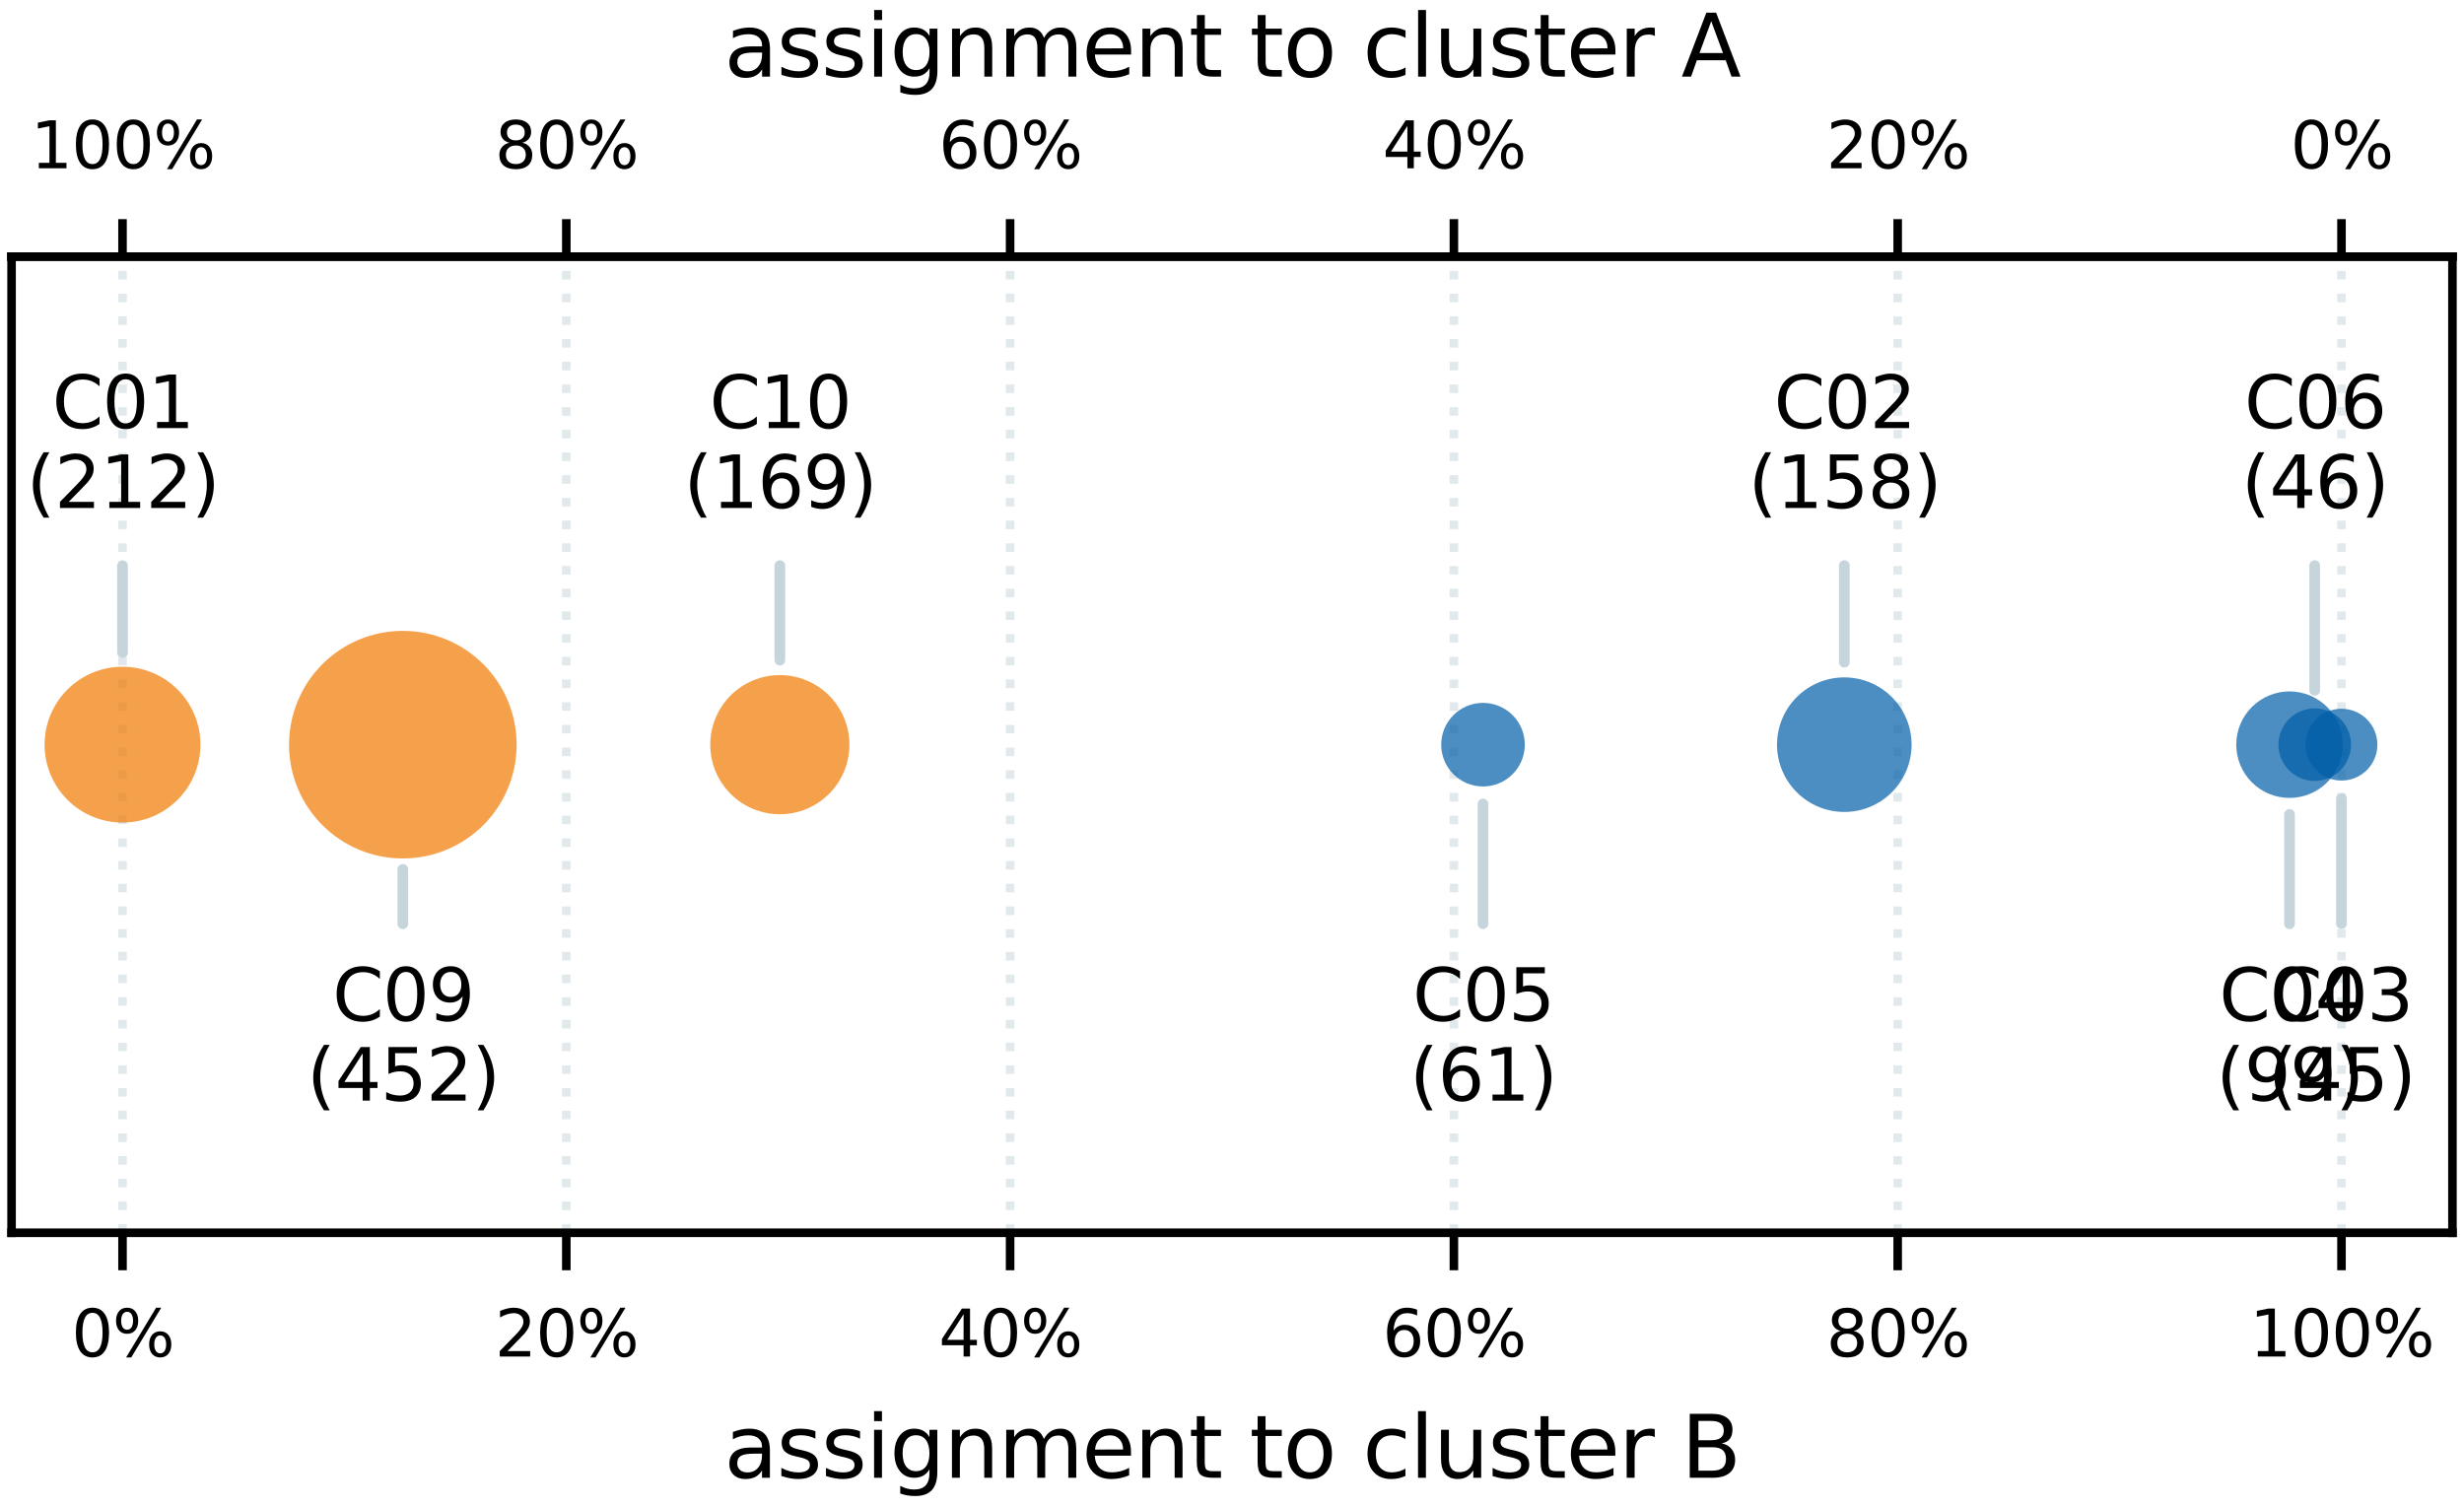 <?xml version="1.0" encoding="utf-8" standalone="no"?>
<!DOCTYPE svg PUBLIC "-//W3C//DTD SVG 1.1//EN"
  "http://www.w3.org/Graphics/SVG/1.1/DTD/svg11.dtd">
<svg xmlns:xlink="http://www.w3.org/1999/xlink" width="230.16pt" height="140.779pt" viewBox="0 0 230.16 140.779" xmlns="http://www.w3.org/2000/svg" version="1.1">
 <defs>
  <style type="text/css">*{stroke-linejoin: round; stroke-linecap: butt}</style>
 </defs>
 <g id="figure_1">
  <g id="patch_1">
   <path d="M 0 140.779 
L 230.16 140.779 
L 230.16 0 
L 0 0 
z
" style="fill: #ffffff"/>
  </g>
  <g id="axes_1">
   <g id="patch_2">
    <path d="M 1.08 115.15 
L 229.08 115.15 
L 229.08 23.966 
L 1.08 23.966 
z
" style="fill: #ffffff"/>
   </g>
   <g id="axes_2">
    <g id="patch_3">
     <path d="M 1.08 23.966 
L 229.08 23.966 
L 229.08 23.966 
L 1.08 23.966 
z
" style="fill: #ffffff"/>
    </g>
    <g id="matplotlib.axis_1">
     <g id="xtick_1">
      <g id="line2d_1">
       <defs>
        <path id="m2e900e3a48" d="M 0 0 
L 0 -3.5 
" style="stroke: #000000; stroke-width: 0.8"/>
       </defs>
       <g>
        <use xlink:href="#m2e900e3a48" x="218.716" y="23.966" style="stroke: #000000; stroke-width: 0.8"/>
       </g>
      </g>
      <g id="text_1">
       <!-- 0% -->
       <g transform="translate(213.957 15.718) scale(0.06 -0.06)">
        <defs>
         <path id="DejaVuSans-30" d="M 2034 4250 
Q 1547 4250 1301 3770 
Q 1056 3291 1056 2328 
Q 1056 1369 1301 889 
Q 1547 409 2034 409 
Q 2525 409 2770 889 
Q 3016 1369 3016 2328 
Q 3016 3291 2770 3770 
Q 2525 4250 2034 4250 
z
M 2034 4750 
Q 2819 4750 3233 4129 
Q 3647 3509 3647 2328 
Q 3647 1150 3233 529 
Q 2819 -91 2034 -91 
Q 1250 -91 836 529 
Q 422 1150 422 2328 
Q 422 3509 836 4129 
Q 1250 4750 2034 4750 
z
" transform="scale(0.016)"/>
         <path id="DejaVuSans-25" d="M 4653 2053 
Q 4381 2053 4226 1822 
Q 4072 1591 4072 1178 
Q 4072 772 4226 539 
Q 4381 306 4653 306 
Q 4919 306 5073 539 
Q 5228 772 5228 1178 
Q 5228 1588 5073 1820 
Q 4919 2053 4653 2053 
z
M 4653 2450 
Q 5147 2450 5437 2106 
Q 5728 1763 5728 1178 
Q 5728 594 5436 251 
Q 5144 -91 4653 -91 
Q 4153 -91 3862 251 
Q 3572 594 3572 1178 
Q 3572 1766 3864 2108 
Q 4156 2450 4653 2450 
z
M 1428 4353 
Q 1159 4353 1004 4120 
Q 850 3888 850 3481 
Q 850 3069 1003 2837 
Q 1156 2606 1428 2606 
Q 1700 2606 1854 2837 
Q 2009 3069 2009 3481 
Q 2009 3884 1853 4118 
Q 1697 4353 1428 4353 
z
M 4250 4750 
L 4750 4750 
L 1831 -91 
L 1331 -91 
L 4250 4750 
z
M 1428 4750 
Q 1922 4750 2215 4408 
Q 2509 4066 2509 3481 
Q 2509 2891 2217 2550 
Q 1925 2209 1428 2209 
Q 931 2209 642 2551 
Q 353 2894 353 3481 
Q 353 4063 643 4406 
Q 934 4750 1428 4750 
z
" transform="scale(0.016)"/>
        </defs>
        <use xlink:href="#DejaVuSans-30"/>
        <use xlink:href="#DejaVuSans-25" x="63.623"/>
       </g>
      </g>
     </g>
     <g id="xtick_2">
      <g id="line2d_2">
       <g>
        <use xlink:href="#m2e900e3a48" x="177.261" y="23.966" style="stroke: #000000; stroke-width: 0.8"/>
       </g>
      </g>
      <g id="text_2">
       <!-- 20% -->
       <g transform="translate(170.593 15.718) scale(0.06 -0.06)">
        <defs>
         <path id="DejaVuSans-32" d="M 1228 531 
L 3431 531 
L 3431 0 
L 469 0 
L 469 531 
Q 828 903 1448 1529 
Q 2069 2156 2228 2338 
Q 2531 2678 2651 2914 
Q 2772 3150 2772 3378 
Q 2772 3750 2511 3984 
Q 2250 4219 1831 4219 
Q 1534 4219 1204 4116 
Q 875 4013 500 3803 
L 500 4441 
Q 881 4594 1212 4672 
Q 1544 4750 1819 4750 
Q 2544 4750 2975 4387 
Q 3406 4025 3406 3419 
Q 3406 3131 3298 2873 
Q 3191 2616 2906 2266 
Q 2828 2175 2409 1742 
Q 1991 1309 1228 531 
z
" transform="scale(0.016)"/>
        </defs>
        <use xlink:href="#DejaVuSans-32"/>
        <use xlink:href="#DejaVuSans-30" x="63.623"/>
        <use xlink:href="#DejaVuSans-25" x="127.246"/>
       </g>
      </g>
     </g>
     <g id="xtick_3">
      <g id="line2d_3">
       <g>
        <use xlink:href="#m2e900e3a48" x="135.807" y="23.966" style="stroke: #000000; stroke-width: 0.8"/>
       </g>
      </g>
      <g id="text_3">
       <!-- 40% -->
       <g transform="translate(129.139 15.718) scale(0.06 -0.06)">
        <defs>
         <path id="DejaVuSans-34" d="M 2419 4116 
L 825 1625 
L 2419 1625 
L 2419 4116 
z
M 2253 4666 
L 3047 4666 
L 3047 1625 
L 3713 1625 
L 3713 1100 
L 3047 1100 
L 3047 0 
L 2419 0 
L 2419 1100 
L 313 1100 
L 313 1709 
L 2253 4666 
z
" transform="scale(0.016)"/>
        </defs>
        <use xlink:href="#DejaVuSans-34"/>
        <use xlink:href="#DejaVuSans-30" x="63.623"/>
        <use xlink:href="#DejaVuSans-25" x="127.246"/>
       </g>
      </g>
     </g>
     <g id="xtick_4">
      <g id="line2d_4">
       <g>
        <use xlink:href="#m2e900e3a48" x="94.353" y="23.966" style="stroke: #000000; stroke-width: 0.8"/>
       </g>
      </g>
      <g id="text_4">
       <!-- 60% -->
       <g transform="translate(87.685 15.718) scale(0.06 -0.06)">
        <defs>
         <path id="DejaVuSans-36" d="M 2113 2584 
Q 1688 2584 1439 2293 
Q 1191 2003 1191 1497 
Q 1191 994 1439 701 
Q 1688 409 2113 409 
Q 2538 409 2786 701 
Q 3034 994 3034 1497 
Q 3034 2003 2786 2293 
Q 2538 2584 2113 2584 
z
M 3366 4563 
L 3366 3988 
Q 3128 4100 2886 4159 
Q 2644 4219 2406 4219 
Q 1781 4219 1451 3797 
Q 1122 3375 1075 2522 
Q 1259 2794 1537 2939 
Q 1816 3084 2150 3084 
Q 2853 3084 3261 2657 
Q 3669 2231 3669 1497 
Q 3669 778 3244 343 
Q 2819 -91 2113 -91 
Q 1303 -91 875 529 
Q 447 1150 447 2328 
Q 447 3434 972 4092 
Q 1497 4750 2381 4750 
Q 2619 4750 2861 4703 
Q 3103 4656 3366 4563 
z
" transform="scale(0.016)"/>
        </defs>
        <use xlink:href="#DejaVuSans-36"/>
        <use xlink:href="#DejaVuSans-30" x="63.623"/>
        <use xlink:href="#DejaVuSans-25" x="127.246"/>
       </g>
      </g>
     </g>
     <g id="xtick_5">
      <g id="line2d_5">
       <g>
        <use xlink:href="#m2e900e3a48" x="52.898" y="23.966" style="stroke: #000000; stroke-width: 0.8"/>
       </g>
      </g>
      <g id="text_5">
       <!-- 80% -->
       <g transform="translate(46.23 15.718) scale(0.06 -0.06)">
        <defs>
         <path id="DejaVuSans-38" d="M 2034 2216 
Q 1584 2216 1326 1975 
Q 1069 1734 1069 1313 
Q 1069 891 1326 650 
Q 1584 409 2034 409 
Q 2484 409 2743 651 
Q 3003 894 3003 1313 
Q 3003 1734 2745 1975 
Q 2488 2216 2034 2216 
z
M 1403 2484 
Q 997 2584 770 2862 
Q 544 3141 544 3541 
Q 544 4100 942 4425 
Q 1341 4750 2034 4750 
Q 2731 4750 3128 4425 
Q 3525 4100 3525 3541 
Q 3525 3141 3298 2862 
Q 3072 2584 2669 2484 
Q 3125 2378 3379 2068 
Q 3634 1759 3634 1313 
Q 3634 634 3220 271 
Q 2806 -91 2034 -91 
Q 1263 -91 848 271 
Q 434 634 434 1313 
Q 434 1759 690 2068 
Q 947 2378 1403 2484 
z
M 1172 3481 
Q 1172 3119 1398 2916 
Q 1625 2713 2034 2713 
Q 2441 2713 2670 2916 
Q 2900 3119 2900 3481 
Q 2900 3844 2670 4047 
Q 2441 4250 2034 4250 
Q 1625 4250 1398 4047 
Q 1172 3844 1172 3481 
z
" transform="scale(0.016)"/>
        </defs>
        <use xlink:href="#DejaVuSans-38"/>
        <use xlink:href="#DejaVuSans-30" x="63.623"/>
        <use xlink:href="#DejaVuSans-25" x="127.246"/>
       </g>
      </g>
     </g>
     <g id="xtick_6">
      <g id="line2d_6">
       <g>
        <use xlink:href="#m2e900e3a48" x="11.444" y="23.966" style="stroke: #000000; stroke-width: 0.8"/>
       </g>
      </g>
      <g id="text_6">
       <!-- 100% -->
       <g transform="translate(2.867 15.718) scale(0.06 -0.06)">
        <defs>
         <path id="DejaVuSans-31" d="M 794 531 
L 1825 531 
L 1825 4091 
L 703 3866 
L 703 4441 
L 1819 4666 
L 2450 4666 
L 2450 531 
L 3481 531 
L 3481 0 
L 794 0 
L 794 531 
z
" transform="scale(0.016)"/>
        </defs>
        <use xlink:href="#DejaVuSans-31"/>
        <use xlink:href="#DejaVuSans-30" x="63.623"/>
        <use xlink:href="#DejaVuSans-30" x="127.246"/>
        <use xlink:href="#DejaVuSans-25" x="190.869"/>
       </g>
      </g>
     </g>
     <g id="text_7">
      <!-- assignment to cluster A -->
      <g transform="translate(67.646 7.159) scale(0.08 -0.08)">
       <defs>
        <path id="DejaVuSans-61" d="M 2194 1759 
Q 1497 1759 1228 1600 
Q 959 1441 959 1056 
Q 959 750 1161 570 
Q 1363 391 1709 391 
Q 2188 391 2477 730 
Q 2766 1069 2766 1631 
L 2766 1759 
L 2194 1759 
z
M 3341 1997 
L 3341 0 
L 2766 0 
L 2766 531 
Q 2569 213 2275 61 
Q 1981 -91 1556 -91 
Q 1019 -91 701 211 
Q 384 513 384 1019 
Q 384 1609 779 1909 
Q 1175 2209 1959 2209 
L 2766 2209 
L 2766 2266 
Q 2766 2663 2505 2880 
Q 2244 3097 1772 3097 
Q 1472 3097 1187 3025 
Q 903 2953 641 2809 
L 641 3341 
Q 956 3463 1253 3523 
Q 1550 3584 1831 3584 
Q 2591 3584 2966 3190 
Q 3341 2797 3341 1997 
z
" transform="scale(0.016)"/>
        <path id="DejaVuSans-73" d="M 2834 3397 
L 2834 2853 
Q 2591 2978 2328 3040 
Q 2066 3103 1784 3103 
Q 1356 3103 1142 2972 
Q 928 2841 928 2578 
Q 928 2378 1081 2264 
Q 1234 2150 1697 2047 
L 1894 2003 
Q 2506 1872 2764 1633 
Q 3022 1394 3022 966 
Q 3022 478 2636 193 
Q 2250 -91 1575 -91 
Q 1294 -91 989 -36 
Q 684 19 347 128 
L 347 722 
Q 666 556 975 473 
Q 1284 391 1588 391 
Q 1994 391 2212 530 
Q 2431 669 2431 922 
Q 2431 1156 2273 1281 
Q 2116 1406 1581 1522 
L 1381 1569 
Q 847 1681 609 1914 
Q 372 2147 372 2553 
Q 372 3047 722 3315 
Q 1072 3584 1716 3584 
Q 2034 3584 2315 3537 
Q 2597 3491 2834 3397 
z
" transform="scale(0.016)"/>
        <path id="DejaVuSans-69" d="M 603 3500 
L 1178 3500 
L 1178 0 
L 603 0 
L 603 3500 
z
M 603 4863 
L 1178 4863 
L 1178 4134 
L 603 4134 
L 603 4863 
z
" transform="scale(0.016)"/>
        <path id="DejaVuSans-67" d="M 2906 1791 
Q 2906 2416 2648 2759 
Q 2391 3103 1925 3103 
Q 1463 3103 1205 2759 
Q 947 2416 947 1791 
Q 947 1169 1205 825 
Q 1463 481 1925 481 
Q 2391 481 2648 825 
Q 2906 1169 2906 1791 
z
M 3481 434 
Q 3481 -459 3084 -895 
Q 2688 -1331 1869 -1331 
Q 1566 -1331 1297 -1286 
Q 1028 -1241 775 -1147 
L 775 -588 
Q 1028 -725 1275 -790 
Q 1522 -856 1778 -856 
Q 2344 -856 2625 -561 
Q 2906 -266 2906 331 
L 2906 616 
Q 2728 306 2450 153 
Q 2172 0 1784 0 
Q 1141 0 747 490 
Q 353 981 353 1791 
Q 353 2603 747 3093 
Q 1141 3584 1784 3584 
Q 2172 3584 2450 3431 
Q 2728 3278 2906 2969 
L 2906 3500 
L 3481 3500 
L 3481 434 
z
" transform="scale(0.016)"/>
        <path id="DejaVuSans-6e" d="M 3513 2113 
L 3513 0 
L 2938 0 
L 2938 2094 
Q 2938 2591 2744 2837 
Q 2550 3084 2163 3084 
Q 1697 3084 1428 2787 
Q 1159 2491 1159 1978 
L 1159 0 
L 581 0 
L 581 3500 
L 1159 3500 
L 1159 2956 
Q 1366 3272 1645 3428 
Q 1925 3584 2291 3584 
Q 2894 3584 3203 3211 
Q 3513 2838 3513 2113 
z
" transform="scale(0.016)"/>
        <path id="DejaVuSans-6d" d="M 3328 2828 
Q 3544 3216 3844 3400 
Q 4144 3584 4550 3584 
Q 5097 3584 5394 3201 
Q 5691 2819 5691 2113 
L 5691 0 
L 5113 0 
L 5113 2094 
Q 5113 2597 4934 2840 
Q 4756 3084 4391 3084 
Q 3944 3084 3684 2787 
Q 3425 2491 3425 1978 
L 3425 0 
L 2847 0 
L 2847 2094 
Q 2847 2600 2669 2842 
Q 2491 3084 2119 3084 
Q 1678 3084 1418 2786 
Q 1159 2488 1159 1978 
L 1159 0 
L 581 0 
L 581 3500 
L 1159 3500 
L 1159 2956 
Q 1356 3278 1631 3431 
Q 1906 3584 2284 3584 
Q 2666 3584 2933 3390 
Q 3200 3197 3328 2828 
z
" transform="scale(0.016)"/>
        <path id="DejaVuSans-65" d="M 3597 1894 
L 3597 1613 
L 953 1613 
Q 991 1019 1311 708 
Q 1631 397 2203 397 
Q 2534 397 2845 478 
Q 3156 559 3463 722 
L 3463 178 
Q 3153 47 2828 -22 
Q 2503 -91 2169 -91 
Q 1331 -91 842 396 
Q 353 884 353 1716 
Q 353 2575 817 3079 
Q 1281 3584 2069 3584 
Q 2775 3584 3186 3129 
Q 3597 2675 3597 1894 
z
M 3022 2063 
Q 3016 2534 2758 2815 
Q 2500 3097 2075 3097 
Q 1594 3097 1305 2825 
Q 1016 2553 972 2059 
L 3022 2063 
z
" transform="scale(0.016)"/>
        <path id="DejaVuSans-74" d="M 1172 4494 
L 1172 3500 
L 2356 3500 
L 2356 3053 
L 1172 3053 
L 1172 1153 
Q 1172 725 1289 603 
Q 1406 481 1766 481 
L 2356 481 
L 2356 0 
L 1766 0 
Q 1100 0 847 248 
Q 594 497 594 1153 
L 594 3053 
L 172 3053 
L 172 3500 
L 594 3500 
L 594 4494 
L 1172 4494 
z
" transform="scale(0.016)"/>
        <path id="DejaVuSans-20" transform="scale(0.016)"/>
        <path id="DejaVuSans-6f" d="M 1959 3097 
Q 1497 3097 1228 2736 
Q 959 2375 959 1747 
Q 959 1119 1226 758 
Q 1494 397 1959 397 
Q 2419 397 2687 759 
Q 2956 1122 2956 1747 
Q 2956 2369 2687 2733 
Q 2419 3097 1959 3097 
z
M 1959 3584 
Q 2709 3584 3137 3096 
Q 3566 2609 3566 1747 
Q 3566 888 3137 398 
Q 2709 -91 1959 -91 
Q 1206 -91 779 398 
Q 353 888 353 1747 
Q 353 2609 779 3096 
Q 1206 3584 1959 3584 
z
" transform="scale(0.016)"/>
        <path id="DejaVuSans-63" d="M 3122 3366 
L 3122 2828 
Q 2878 2963 2633 3030 
Q 2388 3097 2138 3097 
Q 1578 3097 1268 2742 
Q 959 2388 959 1747 
Q 959 1106 1268 751 
Q 1578 397 2138 397 
Q 2388 397 2633 464 
Q 2878 531 3122 666 
L 3122 134 
Q 2881 22 2623 -34 
Q 2366 -91 2075 -91 
Q 1284 -91 818 406 
Q 353 903 353 1747 
Q 353 2603 823 3093 
Q 1294 3584 2113 3584 
Q 2378 3584 2631 3529 
Q 2884 3475 3122 3366 
z
" transform="scale(0.016)"/>
        <path id="DejaVuSans-6c" d="M 603 4863 
L 1178 4863 
L 1178 0 
L 603 0 
L 603 4863 
z
" transform="scale(0.016)"/>
        <path id="DejaVuSans-75" d="M 544 1381 
L 544 3500 
L 1119 3500 
L 1119 1403 
Q 1119 906 1312 657 
Q 1506 409 1894 409 
Q 2359 409 2629 706 
Q 2900 1003 2900 1516 
L 2900 3500 
L 3475 3500 
L 3475 0 
L 2900 0 
L 2900 538 
Q 2691 219 2414 64 
Q 2138 -91 1772 -91 
Q 1169 -91 856 284 
Q 544 659 544 1381 
z
M 1991 3584 
L 1991 3584 
z
" transform="scale(0.016)"/>
        <path id="DejaVuSans-72" d="M 2631 2963 
Q 2534 3019 2420 3045 
Q 2306 3072 2169 3072 
Q 1681 3072 1420 2755 
Q 1159 2438 1159 1844 
L 1159 0 
L 581 0 
L 581 3500 
L 1159 3500 
L 1159 2956 
Q 1341 3275 1631 3429 
Q 1922 3584 2338 3584 
Q 2397 3584 2469 3576 
Q 2541 3569 2628 3553 
L 2631 2963 
z
" transform="scale(0.016)"/>
        <path id="DejaVuSans-41" d="M 2188 4044 
L 1331 1722 
L 3047 1722 
L 2188 4044 
z
M 1831 4666 
L 2547 4666 
L 4325 0 
L 3669 0 
L 3244 1197 
L 1141 1197 
L 716 0 
L 50 0 
L 1831 4666 
z
" transform="scale(0.016)"/>
       </defs>
       <use xlink:href="#DejaVuSans-61"/>
       <use xlink:href="#DejaVuSans-73" x="61.279"/>
       <use xlink:href="#DejaVuSans-73" x="113.379"/>
       <use xlink:href="#DejaVuSans-69" x="165.479"/>
       <use xlink:href="#DejaVuSans-67" x="193.262"/>
       <use xlink:href="#DejaVuSans-6e" x="256.738"/>
       <use xlink:href="#DejaVuSans-6d" x="320.117"/>
       <use xlink:href="#DejaVuSans-65" x="417.529"/>
       <use xlink:href="#DejaVuSans-6e" x="479.053"/>
       <use xlink:href="#DejaVuSans-74" x="542.432"/>
       <use xlink:href="#DejaVuSans-20" x="581.641"/>
       <use xlink:href="#DejaVuSans-74" x="613.428"/>
       <use xlink:href="#DejaVuSans-6f" x="652.637"/>
       <use xlink:href="#DejaVuSans-20" x="713.818"/>
       <use xlink:href="#DejaVuSans-63" x="745.605"/>
       <use xlink:href="#DejaVuSans-6c" x="800.586"/>
       <use xlink:href="#DejaVuSans-75" x="828.369"/>
       <use xlink:href="#DejaVuSans-73" x="891.748"/>
       <use xlink:href="#DejaVuSans-74" x="943.848"/>
       <use xlink:href="#DejaVuSans-65" x="983.057"/>
       <use xlink:href="#DejaVuSans-72" x="1044.58"/>
       <use xlink:href="#DejaVuSans-20" x="1085.693"/>
       <use xlink:href="#DejaVuSans-41" x="1117.48"/>
      </g>
     </g>
    </g>
    <g id="matplotlib.axis_2"/>
    <g id="patch_4">
     <path d="M 229.08 23.966 
L 1.08 23.966 
" style="fill: none; stroke: #000000; stroke-width: 0.8; stroke-linejoin: miter; stroke-linecap: square"/>
    </g>
   </g>
   <g id="matplotlib.axis_3">
    <g id="xtick_7">
     <g id="line2d_7">
      <path d="M 11.444 115.15 
L 11.444 23.966 
" clip-path="url(#p1ace3f2389)" style="fill: none; stroke-dasharray: 0.8,1.32; stroke-dashoffset: 0; stroke: #c5d5db; stroke-opacity: 0.5; stroke-width: 0.8"/>
     </g>
     <g id="line2d_8">
      <defs>
       <path id="m45edc7f3bd" d="M 0 0 
L 0 3.5 
" style="stroke: #000000; stroke-width: 0.8"/>
      </defs>
      <g>
       <use xlink:href="#m45edc7f3bd" x="11.444" y="115.15" style="stroke: #000000; stroke-width: 0.8"/>
      </g>
     </g>
     <g id="text_8">
      <!-- 0% -->
      <g transform="translate(6.684 126.709) scale(0.06 -0.06)">
       <use xlink:href="#DejaVuSans-30"/>
       <use xlink:href="#DejaVuSans-25" x="63.623"/>
      </g>
     </g>
    </g>
    <g id="xtick_8">
     <g id="line2d_9">
      <path d="M 52.898 115.15 
L 52.898 23.966 
" clip-path="url(#p1ace3f2389)" style="fill: none; stroke-dasharray: 0.8,1.32; stroke-dashoffset: 0; stroke: #c5d5db; stroke-opacity: 0.5; stroke-width: 0.8"/>
     </g>
     <g id="line2d_10">
      <g>
       <use xlink:href="#m45edc7f3bd" x="52.898" y="115.15" style="stroke: #000000; stroke-width: 0.8"/>
      </g>
     </g>
     <g id="text_9">
      <!-- 20% -->
      <g transform="translate(46.23 126.709) scale(0.06 -0.06)">
       <use xlink:href="#DejaVuSans-32"/>
       <use xlink:href="#DejaVuSans-30" x="63.623"/>
       <use xlink:href="#DejaVuSans-25" x="127.246"/>
      </g>
     </g>
    </g>
    <g id="xtick_9">
     <g id="line2d_11">
      <path d="M 94.353 115.15 
L 94.353 23.966 
" clip-path="url(#p1ace3f2389)" style="fill: none; stroke-dasharray: 0.8,1.32; stroke-dashoffset: 0; stroke: #c5d5db; stroke-opacity: 0.5; stroke-width: 0.8"/>
     </g>
     <g id="line2d_12">
      <g>
       <use xlink:href="#m45edc7f3bd" x="94.353" y="115.15" style="stroke: #000000; stroke-width: 0.8"/>
      </g>
     </g>
     <g id="text_10">
      <!-- 40% -->
      <g transform="translate(87.685 126.709) scale(0.06 -0.06)">
       <use xlink:href="#DejaVuSans-34"/>
       <use xlink:href="#DejaVuSans-30" x="63.623"/>
       <use xlink:href="#DejaVuSans-25" x="127.246"/>
      </g>
     </g>
    </g>
    <g id="xtick_10">
     <g id="line2d_13">
      <path d="M 135.807 115.15 
L 135.807 23.966 
" clip-path="url(#p1ace3f2389)" style="fill: none; stroke-dasharray: 0.8,1.32; stroke-dashoffset: 0; stroke: #c5d5db; stroke-opacity: 0.5; stroke-width: 0.8"/>
     </g>
     <g id="line2d_14">
      <g>
       <use xlink:href="#m45edc7f3bd" x="135.807" y="115.15" style="stroke: #000000; stroke-width: 0.8"/>
      </g>
     </g>
     <g id="text_11">
      <!-- 60% -->
      <g transform="translate(129.139 126.709) scale(0.06 -0.06)">
       <use xlink:href="#DejaVuSans-36"/>
       <use xlink:href="#DejaVuSans-30" x="63.623"/>
       <use xlink:href="#DejaVuSans-25" x="127.246"/>
      </g>
     </g>
    </g>
    <g id="xtick_11">
     <g id="line2d_15">
      <path d="M 177.261 115.15 
L 177.261 23.966 
" clip-path="url(#p1ace3f2389)" style="fill: none; stroke-dasharray: 0.8,1.32; stroke-dashoffset: 0; stroke: #c5d5db; stroke-opacity: 0.5; stroke-width: 0.8"/>
     </g>
     <g id="line2d_16">
      <g>
       <use xlink:href="#m45edc7f3bd" x="177.261" y="115.15" style="stroke: #000000; stroke-width: 0.8"/>
      </g>
     </g>
     <g id="text_12">
      <!-- 80% -->
      <g transform="translate(170.593 126.709) scale(0.06 -0.06)">
       <use xlink:href="#DejaVuSans-38"/>
       <use xlink:href="#DejaVuSans-30" x="63.623"/>
       <use xlink:href="#DejaVuSans-25" x="127.246"/>
      </g>
     </g>
    </g>
    <g id="xtick_12">
     <g id="line2d_17">
      <path d="M 218.716 115.15 
L 218.716 23.966 
" clip-path="url(#p1ace3f2389)" style="fill: none; stroke-dasharray: 0.8,1.32; stroke-dashoffset: 0; stroke: #c5d5db; stroke-opacity: 0.5; stroke-width: 0.8"/>
     </g>
     <g id="line2d_18">
      <g>
       <use xlink:href="#m45edc7f3bd" x="218.716" y="115.15" style="stroke: #000000; stroke-width: 0.8"/>
      </g>
     </g>
     <g id="text_13">
      <!-- 100% -->
      <g transform="translate(210.139 126.709) scale(0.06 -0.06)">
       <use xlink:href="#DejaVuSans-31"/>
       <use xlink:href="#DejaVuSans-30" x="63.623"/>
       <use xlink:href="#DejaVuSans-30" x="127.246"/>
       <use xlink:href="#DejaVuSans-25" x="190.869"/>
      </g>
     </g>
    </g>
    <g id="text_14">
     <!-- assignment to cluster B -->
     <g transform="translate(67.638 138.036) scale(0.08 -0.08)">
      <defs>
       <path id="DejaVuSans-42" d="M 1259 2228 
L 1259 519 
L 2272 519 
Q 2781 519 3026 730 
Q 3272 941 3272 1375 
Q 3272 1813 3026 2020 
Q 2781 2228 2272 2228 
L 1259 2228 
z
M 1259 4147 
L 1259 2741 
L 2194 2741 
Q 2656 2741 2882 2914 
Q 3109 3088 3109 3444 
Q 3109 3797 2882 3972 
Q 2656 4147 2194 4147 
L 1259 4147 
z
M 628 4666 
L 2241 4666 
Q 2963 4666 3353 4366 
Q 3744 4066 3744 3513 
Q 3744 3084 3544 2831 
Q 3344 2578 2956 2516 
Q 3422 2416 3680 2098 
Q 3938 1781 3938 1306 
Q 3938 681 3513 340 
Q 3088 0 2303 0 
L 628 0 
L 628 4666 
z
" transform="scale(0.016)"/>
      </defs>
      <use xlink:href="#DejaVuSans-61"/>
      <use xlink:href="#DejaVuSans-73" x="61.279"/>
      <use xlink:href="#DejaVuSans-73" x="113.379"/>
      <use xlink:href="#DejaVuSans-69" x="165.479"/>
      <use xlink:href="#DejaVuSans-67" x="193.262"/>
      <use xlink:href="#DejaVuSans-6e" x="256.738"/>
      <use xlink:href="#DejaVuSans-6d" x="320.117"/>
      <use xlink:href="#DejaVuSans-65" x="417.529"/>
      <use xlink:href="#DejaVuSans-6e" x="479.053"/>
      <use xlink:href="#DejaVuSans-74" x="542.432"/>
      <use xlink:href="#DejaVuSans-20" x="581.641"/>
      <use xlink:href="#DejaVuSans-74" x="613.428"/>
      <use xlink:href="#DejaVuSans-6f" x="652.637"/>
      <use xlink:href="#DejaVuSans-20" x="713.818"/>
      <use xlink:href="#DejaVuSans-63" x="745.605"/>
      <use xlink:href="#DejaVuSans-6c" x="800.586"/>
      <use xlink:href="#DejaVuSans-75" x="828.369"/>
      <use xlink:href="#DejaVuSans-73" x="891.748"/>
      <use xlink:href="#DejaVuSans-74" x="943.848"/>
      <use xlink:href="#DejaVuSans-65" x="983.057"/>
      <use xlink:href="#DejaVuSans-72" x="1044.58"/>
      <use xlink:href="#DejaVuSans-20" x="1085.693"/>
      <use xlink:href="#DejaVuSans-42" x="1117.48"/>
     </g>
    </g>
   </g>
   <g id="matplotlib.axis_4"/>
   <g id="patch_5">
    <path d="M 1.08 115.15 
L 1.08 23.966 
" style="fill: none; stroke: #000000; stroke-width: 0.8; stroke-linejoin: miter; stroke-linecap: square"/>
   </g>
   <g id="patch_6">
    <path d="M 229.08 115.15 
L 229.08 23.966 
" style="fill: none; stroke: #000000; stroke-width: 0.8; stroke-linejoin: miter; stroke-linecap: square"/>
   </g>
   <g id="patch_7">
    <path d="M 1.08 115.15 
L 229.08 115.15 
" style="fill: none; stroke: #000000; stroke-width: 0.8; stroke-linejoin: miter; stroke-linecap: square"/>
   </g>
   <g id="patch_8">
    <path d="M 1.08 23.966 
L 229.08 23.966 
" style="fill: none; stroke: #000000; stroke-width: 0.8; stroke-linejoin: miter; stroke-linecap: square"/>
   </g>
   <g id="patch_9">
    <path d="M 11.444 52.838 
Q 11.444 56.893 11.444 60.948 
" style="fill: none; stroke: #c5d5db; stroke-linecap: round"/>
   </g>
   <g id="text_15">
    <!-- C01 -->
    <g transform="translate(4.877 39.986) scale(0.067 -0.067)">
     <defs>
      <path id="DejaVuSans-43" d="M 4122 4306 
L 4122 3641 
Q 3803 3938 3442 4084 
Q 3081 4231 2675 4231 
Q 1875 4231 1450 3742 
Q 1025 3253 1025 2328 
Q 1025 1406 1450 917 
Q 1875 428 2675 428 
Q 3081 428 3442 575 
Q 3803 722 4122 1019 
L 4122 359 
Q 3791 134 3420 21 
Q 3050 -91 2638 -91 
Q 1578 -91 968 557 
Q 359 1206 359 2328 
Q 359 3453 968 4101 
Q 1578 4750 2638 4750 
Q 3056 4750 3426 4639 
Q 3797 4528 4122 4306 
z
" transform="scale(0.016)"/>
     </defs>
     <use xlink:href="#DejaVuSans-43"/>
     <use xlink:href="#DejaVuSans-30" x="69.824"/>
     <use xlink:href="#DejaVuSans-31" x="133.447"/>
    </g>
    <!-- (212) -->
    <g transform="translate(2.484 47.448) scale(0.067 -0.067)">
     <defs>
      <path id="DejaVuSans-28" d="M 1984 4856 
Q 1566 4138 1362 3434 
Q 1159 2731 1159 2009 
Q 1159 1288 1364 580 
Q 1569 -128 1984 -844 
L 1484 -844 
Q 1016 -109 783 600 
Q 550 1309 550 2009 
Q 550 2706 781 3412 
Q 1013 4119 1484 4856 
L 1984 4856 
z
" transform="scale(0.016)"/>
      <path id="DejaVuSans-29" d="M 513 4856 
L 1013 4856 
Q 1481 4119 1714 3412 
Q 1947 2706 1947 2009 
Q 1947 1309 1714 600 
Q 1481 -109 1013 -844 
L 513 -844 
Q 928 -128 1133 580 
Q 1338 1288 1338 2009 
Q 1338 2731 1133 3434 
Q 928 4138 513 4856 
z
" transform="scale(0.016)"/>
     </defs>
     <use xlink:href="#DejaVuSans-28"/>
     <use xlink:href="#DejaVuSans-32" x="39.014"/>
     <use xlink:href="#DejaVuSans-31" x="102.637"/>
     <use xlink:href="#DejaVuSans-32" x="166.26"/>
     <use xlink:href="#DejaVuSans-29" x="229.883"/>
    </g>
   </g>
   <g id="patch_10">
    <path d="M 37.629 86.284 
Q 37.629 83.747 37.629 81.21 
" style="fill: none; stroke: #c5d5db; stroke-linecap: round"/>
   </g>
   <g id="text_16">
    <!-- C09 -->
    <g transform="translate(31.063 95.345) scale(0.067 -0.067)">
     <defs>
      <path id="DejaVuSans-39" d="M 703 97 
L 703 672 
Q 941 559 1184 500 
Q 1428 441 1663 441 
Q 2288 441 2617 861 
Q 2947 1281 2994 2138 
Q 2813 1869 2534 1725 
Q 2256 1581 1919 1581 
Q 1219 1581 811 2004 
Q 403 2428 403 3163 
Q 403 3881 828 4315 
Q 1253 4750 1959 4750 
Q 2769 4750 3195 4129 
Q 3622 3509 3622 2328 
Q 3622 1225 3098 567 
Q 2575 -91 1691 -91 
Q 1453 -91 1209 -44 
Q 966 3 703 97 
z
M 1959 2075 
Q 2384 2075 2632 2365 
Q 2881 2656 2881 3163 
Q 2881 3666 2632 3958 
Q 2384 4250 1959 4250 
Q 1534 4250 1286 3958 
Q 1038 3666 1038 3163 
Q 1038 2656 1286 2365 
Q 1534 2075 1959 2075 
z
" transform="scale(0.016)"/>
     </defs>
     <use xlink:href="#DejaVuSans-43"/>
     <use xlink:href="#DejaVuSans-30" x="69.824"/>
     <use xlink:href="#DejaVuSans-39" x="133.447"/>
    </g>
    <!-- (452) -->
    <g transform="translate(28.669 102.807) scale(0.067 -0.067)">
     <defs>
      <path id="DejaVuSans-35" d="M 691 4666 
L 3169 4666 
L 3169 4134 
L 1269 4134 
L 1269 2991 
Q 1406 3038 1543 3061 
Q 1681 3084 1819 3084 
Q 2600 3084 3056 2656 
Q 3513 2228 3513 1497 
Q 3513 744 3044 326 
Q 2575 -91 1722 -91 
Q 1428 -91 1123 -41 
Q 819 9 494 109 
L 494 744 
Q 775 591 1075 516 
Q 1375 441 1709 441 
Q 2250 441 2565 725 
Q 2881 1009 2881 1497 
Q 2881 1984 2565 2268 
Q 2250 2553 1709 2553 
Q 1456 2553 1204 2497 
Q 953 2441 691 2322 
L 691 4666 
z
" transform="scale(0.016)"/>
     </defs>
     <use xlink:href="#DejaVuSans-28"/>
     <use xlink:href="#DejaVuSans-34" x="39.014"/>
     <use xlink:href="#DejaVuSans-35" x="102.637"/>
     <use xlink:href="#DejaVuSans-32" x="166.26"/>
     <use xlink:href="#DejaVuSans-29" x="229.883"/>
    </g>
   </g>
   <g id="patch_11">
    <path d="M 72.843 52.834 
Q 72.843 57.245 72.843 61.656 
" style="fill: none; stroke: #c5d5db; stroke-linecap: round"/>
   </g>
   <g id="text_17">
    <!-- C10 -->
    <g transform="translate(66.277 39.986) scale(0.067 -0.067)">
     <use xlink:href="#DejaVuSans-43"/>
     <use xlink:href="#DejaVuSans-31" x="69.824"/>
     <use xlink:href="#DejaVuSans-30" x="133.447"/>
    </g>
    <!-- (169) -->
    <g transform="translate(63.883 47.448) scale(0.067 -0.067)">
     <use xlink:href="#DejaVuSans-28"/>
     <use xlink:href="#DejaVuSans-31" x="39.014"/>
     <use xlink:href="#DejaVuSans-36" x="102.637"/>
     <use xlink:href="#DejaVuSans-39" x="166.26"/>
     <use xlink:href="#DejaVuSans-29" x="229.883"/>
    </g>
   </g>
   <g id="patch_12">
    <path d="M 138.527 86.282 
Q 138.527 80.692 138.527 75.102 
" style="fill: none; stroke: #c5d5db; stroke-linecap: round"/>
   </g>
   <g id="text_18">
    <!-- C05 -->
    <g transform="translate(131.96 95.345) scale(0.067 -0.067)">
     <use xlink:href="#DejaVuSans-43"/>
     <use xlink:href="#DejaVuSans-30" x="69.824"/>
     <use xlink:href="#DejaVuSans-35" x="133.447"/>
    </g>
    <!-- (61) -->
    <g transform="translate(131.687 102.807) scale(0.067 -0.067)">
     <use xlink:href="#DejaVuSans-28"/>
     <use xlink:href="#DejaVuSans-36" x="39.014"/>
     <use xlink:href="#DejaVuSans-31" x="102.637"/>
     <use xlink:href="#DejaVuSans-29" x="166.26"/>
    </g>
   </g>
   <g id="patch_13">
    <path d="M 172.275 52.833 
Q 172.275 57.343 172.275 61.852 
" style="fill: none; stroke: #c5d5db; stroke-linecap: round"/>
   </g>
   <g id="text_19">
    <!-- C02 -->
    <g transform="translate(165.708 39.986) scale(0.067 -0.067)">
     <use xlink:href="#DejaVuSans-43"/>
     <use xlink:href="#DejaVuSans-30" x="69.824"/>
     <use xlink:href="#DejaVuSans-32" x="133.447"/>
    </g>
    <!-- (158) -->
    <g transform="translate(163.315 47.448) scale(0.067 -0.067)">
     <use xlink:href="#DejaVuSans-28"/>
     <use xlink:href="#DejaVuSans-31" x="39.014"/>
     <use xlink:href="#DejaVuSans-35" x="102.637"/>
     <use xlink:href="#DejaVuSans-38" x="166.26"/>
     <use xlink:href="#DejaVuSans-29" x="229.883"/>
    </g>
   </g>
   <g id="patch_14">
    <path d="M 213.862 86.282 
Q 213.862 81.178 213.862 76.075 
" style="fill: none; stroke: #c5d5db; stroke-linecap: round"/>
   </g>
   <g id="text_20">
    <!-- C04 -->
    <g transform="translate(207.295 95.345) scale(0.067 -0.067)">
     <use xlink:href="#DejaVuSans-43"/>
     <use xlink:href="#DejaVuSans-30" x="69.824"/>
     <use xlink:href="#DejaVuSans-34" x="133.447"/>
    </g>
    <!-- (99) -->
    <g transform="translate(207.022 102.807) scale(0.067 -0.067)">
     <use xlink:href="#DejaVuSans-28"/>
     <use xlink:href="#DejaVuSans-39" x="39.014"/>
     <use xlink:href="#DejaVuSans-39" x="102.637"/>
     <use xlink:href="#DejaVuSans-29" x="166.26"/>
    </g>
   </g>
   <g id="patch_15">
    <path d="M 216.217 52.833 
Q 216.217 58.655 216.217 64.476 
" style="fill: none; stroke: #c5d5db; stroke-linecap: round"/>
   </g>
   <g id="text_21">
    <!-- C06 -->
    <g transform="translate(209.65 39.986) scale(0.067 -0.067)">
     <use xlink:href="#DejaVuSans-43"/>
     <use xlink:href="#DejaVuSans-30" x="69.824"/>
     <use xlink:href="#DejaVuSans-36" x="133.447"/>
    </g>
    <!-- (46) -->
    <g transform="translate(209.377 47.448) scale(0.067 -0.067)">
     <use xlink:href="#DejaVuSans-28"/>
     <use xlink:href="#DejaVuSans-34" x="39.014"/>
     <use xlink:href="#DejaVuSans-36" x="102.637"/>
     <use xlink:href="#DejaVuSans-29" x="166.26"/>
    </g>
   </g>
   <g id="patch_16">
    <path d="M 218.716 86.278 
Q 218.716 80.441 218.716 74.603 
" style="fill: none; stroke: #c5d5db; stroke-linecap: round"/>
   </g>
   <g id="text_22">
    <!-- C03 -->
    <g transform="translate(212.149 95.345) scale(0.067 -0.067)">
     <defs>
      <path id="DejaVuSans-33" d="M 2597 2516 
Q 3050 2419 3304 2112 
Q 3559 1806 3559 1356 
Q 3559 666 3084 287 
Q 2609 -91 1734 -91 
Q 1441 -91 1130 -33 
Q 819 25 488 141 
L 488 750 
Q 750 597 1062 519 
Q 1375 441 1716 441 
Q 2309 441 2620 675 
Q 2931 909 2931 1356 
Q 2931 1769 2642 2001 
Q 2353 2234 1838 2234 
L 1294 2234 
L 1294 2753 
L 1863 2753 
Q 2328 2753 2575 2939 
Q 2822 3125 2822 3475 
Q 2822 3834 2567 4026 
Q 2313 4219 1838 4219 
Q 1578 4219 1281 4162 
Q 984 4106 628 3988 
L 628 4550 
Q 988 4650 1302 4700 
Q 1616 4750 1894 4750 
Q 2613 4750 3031 4423 
Q 3450 4097 3450 3541 
Q 3450 3153 3228 2886 
Q 3006 2619 2597 2516 
z
" transform="scale(0.016)"/>
     </defs>
     <use xlink:href="#DejaVuSans-43"/>
     <use xlink:href="#DejaVuSans-30" x="69.824"/>
     <use xlink:href="#DejaVuSans-33" x="133.447"/>
    </g>
    <!-- (45) -->
    <g transform="translate(211.876 102.807) scale(0.067 -0.067)">
     <use xlink:href="#DejaVuSans-28"/>
     <use xlink:href="#DejaVuSans-34" x="39.014"/>
     <use xlink:href="#DejaVuSans-35" x="102.637"/>
     <use xlink:href="#DejaVuSans-29" x="166.26"/>
    </g>
   </g>
   <g id="PathCollection_1">
    <path d="M 11.444 76.838 
C 13.374 76.838 15.226 76.071 16.591 74.706 
C 17.957 73.34 18.724 71.489 18.724 69.558 
C 18.724 67.627 17.957 65.775 16.591 64.41 
C 15.226 63.045 13.374 62.278 11.444 62.278 
C 9.513 62.278 7.661 63.045 6.296 64.41 
C 4.931 65.775 4.164 67.627 4.164 69.558 
C 4.164 71.489 4.931 73.34 6.296 74.706 
C 7.661 76.071 9.513 76.838 11.444 76.838 
z
" clip-path="url(#p1ace3f2389)" style="fill: #f17900; fill-opacity: 0.7"/>
    <path d="M 172.275 75.843 
C 173.942 75.843 175.541 75.181 176.719 74.002 
C 177.898 72.823 178.56 71.225 178.56 69.558 
C 178.56 67.891 177.898 66.292 176.719 65.114 
C 175.541 63.935 173.942 63.273 172.275 63.273 
C 170.608 63.273 169.01 63.935 167.831 65.114 
C 166.652 66.292 165.99 67.891 165.99 69.558 
C 165.99 71.225 166.652 72.823 167.831 74.002 
C 169.01 75.181 170.608 75.843 172.275 75.843 
z
" clip-path="url(#p1ace3f2389)" style="fill: #005ea8; fill-opacity: 0.7"/>
    <path d="M 218.716 72.912 
C 219.605 72.912 220.459 72.559 221.088 71.93 
C 221.717 71.301 222.07 70.447 222.07 69.558 
C 222.07 68.668 221.717 67.815 221.088 67.186 
C 220.459 66.557 219.605 66.204 218.716 66.204 
C 217.826 66.204 216.973 66.557 216.344 67.186 
C 215.715 67.815 215.362 68.668 215.362 69.558 
C 215.362 70.447 215.715 71.301 216.344 71.93 
C 216.973 72.559 217.826 72.912 218.716 72.912 
z
" clip-path="url(#p1ace3f2389)" style="fill: #005ea8; fill-opacity: 0.7"/>
    <path d="M 213.862 74.533 
C 215.181 74.533 216.447 74.009 217.38 73.076 
C 218.313 72.143 218.837 70.877 218.837 69.558 
C 218.837 68.238 218.313 66.973 217.38 66.04 
C 216.447 65.107 215.181 64.583 213.862 64.583 
C 212.543 64.583 211.277 65.107 210.344 66.04 
C 209.411 66.973 208.887 68.238 208.887 69.558 
C 208.887 70.877 209.411 72.143 210.344 73.076 
C 211.277 74.009 212.543 74.533 213.862 74.533 
z
" clip-path="url(#p1ace3f2389)" style="fill: #005ea8; fill-opacity: 0.7"/>
    <path d="M 138.527 73.463 
C 139.563 73.463 140.556 73.052 141.288 72.319 
C 142.021 71.587 142.432 70.594 142.432 69.558 
C 142.432 68.522 142.021 67.529 141.288 66.797 
C 140.556 66.064 139.563 65.653 138.527 65.653 
C 137.491 65.653 136.498 66.064 135.766 66.797 
C 135.033 67.529 134.622 68.522 134.622 69.558 
C 134.622 70.594 135.033 71.587 135.766 72.319 
C 136.498 73.052 137.491 73.463 138.527 73.463 
z
" clip-path="url(#p1ace3f2389)" style="fill: #005ea8; fill-opacity: 0.7"/>
    <path d="M 216.217 72.949 
C 217.116 72.949 217.979 72.592 218.615 71.956 
C 219.251 71.32 219.608 70.457 219.608 69.558 
C 219.608 68.659 219.251 67.796 218.615 67.16 
C 217.979 66.524 217.116 66.167 216.217 66.167 
C 215.317 66.167 214.455 66.524 213.819 67.16 
C 213.183 67.796 212.826 68.659 212.826 69.558 
C 212.826 70.457 213.183 71.32 213.819 71.956 
C 214.455 72.592 215.317 72.949 216.217 72.949 
z
" clip-path="url(#p1ace3f2389)" style="fill: #005ea8; fill-opacity: 0.7"/>
    <path d="M 37.629 80.188 
C 40.448 80.188 43.152 79.068 45.146 77.075 
C 47.139 75.081 48.259 72.377 48.259 69.558 
C 48.259 66.739 47.139 64.035 45.146 62.041 
C 43.152 60.048 40.448 58.928 37.629 58.928 
C 34.81 58.928 32.106 60.048 30.113 62.041 
C 28.119 64.035 26.999 66.739 26.999 69.558 
C 26.999 72.377 28.119 75.081 30.113 77.075 
C 32.106 79.068 34.81 80.188 37.629 80.188 
z
" clip-path="url(#p1ace3f2389)" style="fill: #f17900; fill-opacity: 0.7"/>
    <path d="M 72.843 76.058 
C 74.567 76.058 76.221 75.373 77.44 74.154 
C 78.659 72.935 79.343 71.282 79.343 69.558 
C 79.343 67.834 78.659 66.181 77.44 64.962 
C 76.221 63.743 74.567 63.058 72.843 63.058 
C 71.12 63.058 69.466 63.743 68.247 64.962 
C 67.028 66.181 66.343 67.834 66.343 69.558 
C 66.343 71.282 67.028 72.935 68.247 74.154 
C 69.466 75.373 71.12 76.058 72.843 76.058 
z
" clip-path="url(#p1ace3f2389)" style="fill: #f17900; fill-opacity: 0.7"/>
   </g>
  </g>
 </g>
 <defs>
  <clipPath id="p1ace3f2389">
   <rect x="1.08" y="23.966" width="228" height="91.184"/>
  </clipPath>
 </defs>
</svg>
